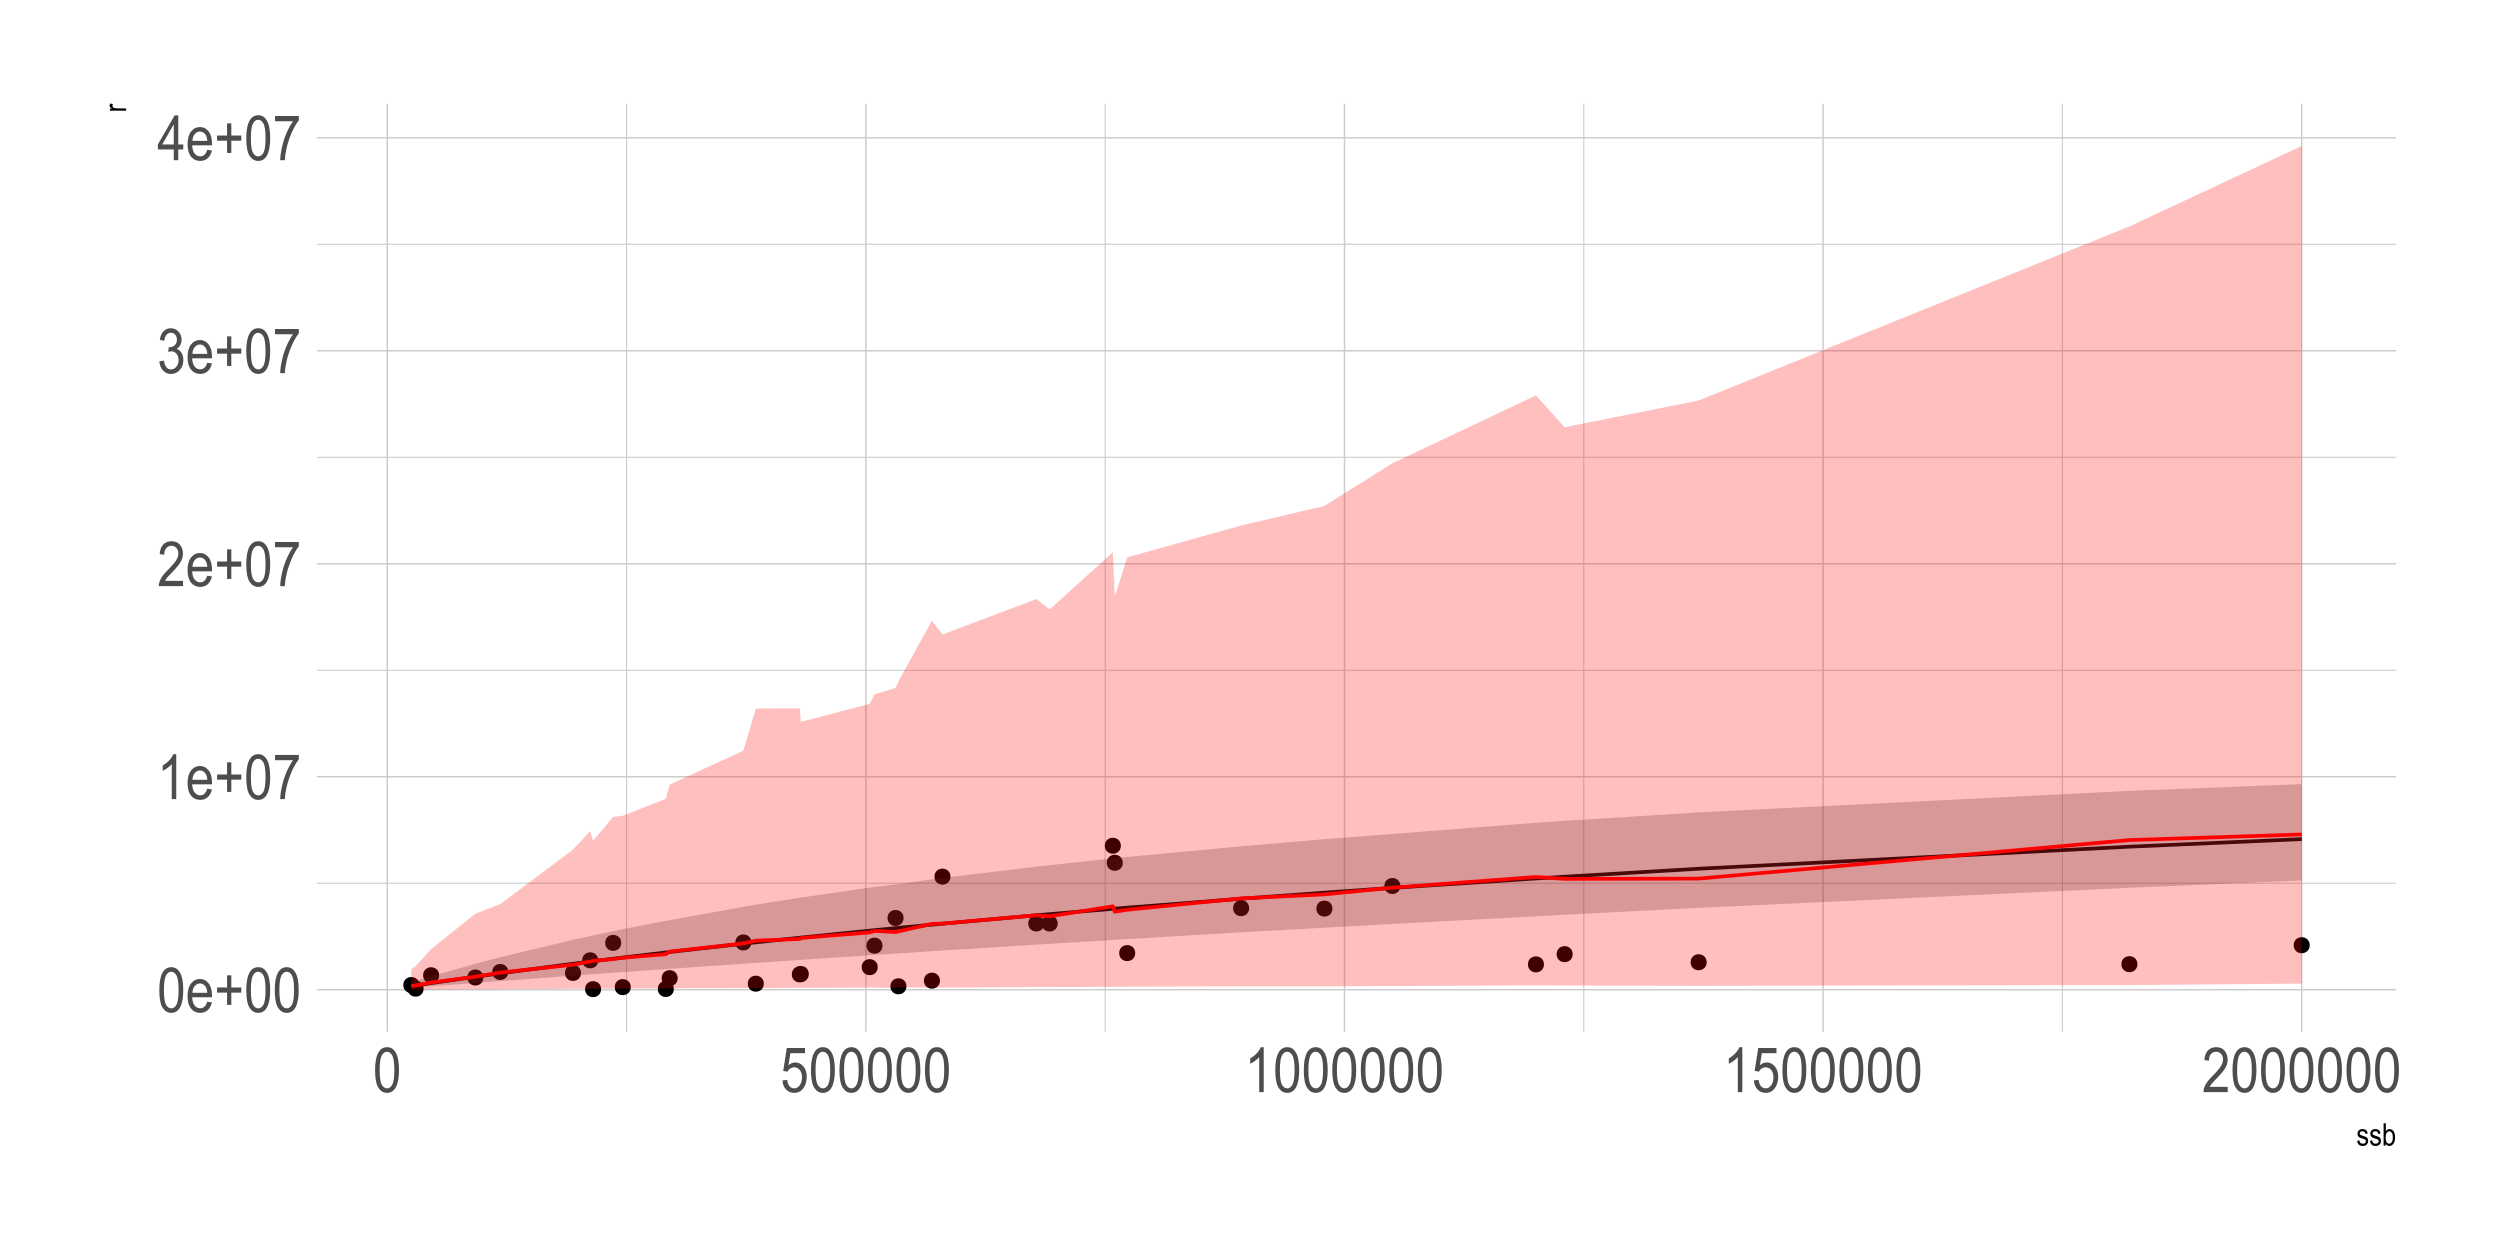 <?xml version="1.0" encoding="UTF-8"?>
<svg xmlns="http://www.w3.org/2000/svg" xmlns:xlink="http://www.w3.org/1999/xlink" width="720pt" height="360pt" viewBox="0 0 720 360" version="1.1">
<defs>
<g>
<symbol overflow="visible" id="glyph0-0">
<path style="stroke:none;" d="M 0.391 0 L 0.391 -11.25 L 3.812 -11.25 L 3.812 0 Z M 0.797 -0.469 L 3.406 -0.469 L 3.406 -10.875 L 0.797 -10.875 Z M 0.797 -0.469 "/>
</symbol>
<symbol overflow="visible" id="glyph0-1">
<path style="stroke:none;" d="M 0.594 -6.359 C 0.594 -8.516 0.883 -10.148 1.469 -11.266 C 2.051 -12.379 2.91 -12.938 4.047 -12.938 C 5.055 -12.938 5.848 -12.484 6.422 -11.578 C 7.129 -10.492 7.484 -8.754 7.484 -6.359 C 7.484 -4.203 7.191 -2.566 6.609 -1.453 C 6.023 -0.336 5.164 0.219 4.031 0.219 C 3.02 0.219 2.191 -0.27 1.547 -1.25 C 0.91 -2.238 0.594 -3.941 0.594 -6.359 Z M 1.922 -6.359 C 1.922 -4.266 2.117 -2.859 2.516 -2.141 C 2.922 -1.43 3.438 -1.078 4.062 -1.078 C 4.656 -1.078 5.148 -1.438 5.547 -2.156 C 5.941 -2.883 6.141 -4.285 6.141 -6.359 C 6.141 -8.453 5.938 -9.852 5.531 -10.562 C 5.133 -11.27 4.617 -11.625 3.984 -11.625 C 3.398 -11.625 2.91 -11.266 2.516 -10.547 C 2.117 -9.828 1.922 -8.43 1.922 -6.359 Z M 1.922 -6.359 "/>
</symbol>
<symbol overflow="visible" id="glyph0-2">
<path style="stroke:none;" d="M 6.188 -3 L 7.531 -2.797 C 7.301 -1.805 6.895 -1.055 6.312 -0.547 C 5.727 -0.035 5.008 0.219 4.156 0.219 C 3.062 0.219 2.18 -0.191 1.516 -1.016 C 0.848 -1.848 0.516 -3.039 0.516 -4.594 C 0.516 -6.195 0.852 -7.422 1.531 -8.266 C 2.207 -9.117 3.062 -9.547 4.094 -9.547 C 5.082 -9.547 5.906 -9.129 6.562 -8.297 C 7.227 -7.461 7.562 -6.258 7.562 -4.688 L 7.562 -4.266 L 1.844 -4.266 C 1.895 -3.211 2.133 -2.422 2.562 -1.891 C 3 -1.359 3.531 -1.094 4.156 -1.094 C 5.125 -1.094 5.801 -1.727 6.188 -3 Z M 1.922 -5.562 L 6.203 -5.562 C 6.141 -6.375 5.961 -6.977 5.672 -7.375 C 5.254 -7.957 4.727 -8.25 4.094 -8.25 C 3.508 -8.25 3.008 -8.004 2.594 -7.516 C 2.188 -7.035 1.961 -6.383 1.922 -5.562 Z M 1.922 -5.562 "/>
</symbol>
<symbol overflow="visible" id="glyph0-3">
<path style="stroke:none;" d="M 3.688 -2.078 L 3.688 -5.609 L 0.812 -5.609 L 0.812 -7.094 L 3.688 -7.094 L 3.688 -10.594 L 4.906 -10.594 L 4.906 -7.094 L 7.781 -7.094 L 7.781 -5.609 L 4.906 -5.609 L 4.906 -2.078 Z M 3.688 -2.078 "/>
</symbol>
<symbol overflow="visible" id="glyph0-4">
<path style="stroke:none;" d="M 5.469 0 L 4.172 0 L 4.172 -10.078 C 3.879 -9.723 3.477 -9.363 2.969 -9 C 2.469 -8.633 2.004 -8.359 1.578 -8.172 L 1.578 -9.703 C 2.297 -10.109 2.926 -10.609 3.469 -11.203 C 4.02 -11.797 4.406 -12.375 4.625 -12.938 L 5.469 -12.938 Z M 5.469 0 "/>
</symbol>
<symbol overflow="visible" id="glyph0-5">
<path style="stroke:none;" d="M 0.672 -11.203 L 0.672 -12.719 L 7.516 -12.719 L 7.516 -11.484 C 6.492 -10.16 5.598 -8.438 4.828 -6.312 C 4.055 -4.188 3.609 -2.082 3.484 0 L 2.156 0 C 2.176 -1.082 2.348 -2.336 2.672 -3.766 C 2.992 -5.203 3.438 -6.57 4 -7.875 C 4.57 -9.176 5.188 -10.285 5.844 -11.203 Z M 0.672 -11.203 "/>
</symbol>
<symbol overflow="visible" id="glyph0-6">
<path style="stroke:none;" d="M 7.422 -1.516 L 7.422 0 L 0.438 0 C 0.414 -0.613 0.598 -1.301 0.984 -2.062 C 1.379 -2.82 2.098 -3.723 3.141 -4.766 C 4.348 -5.973 5.141 -6.906 5.516 -7.562 C 5.891 -8.219 6.078 -8.832 6.078 -9.406 C 6.078 -10.062 5.883 -10.594 5.5 -11 C 5.125 -11.414 4.656 -11.625 4.094 -11.625 C 3.488 -11.625 2.988 -11.398 2.594 -10.953 C 2.207 -10.516 2.016 -9.879 2.016 -9.047 L 0.688 -9.219 C 0.781 -10.445 1.129 -11.375 1.734 -12 C 2.336 -12.625 3.133 -12.938 4.125 -12.938 C 5.207 -12.938 6.023 -12.57 6.578 -11.844 C 7.129 -11.125 7.406 -10.301 7.406 -9.375 C 7.406 -8.551 7.188 -7.758 6.75 -7 C 6.32 -6.25 5.504 -5.25 4.297 -4 C 3.516 -3.207 3.008 -2.664 2.781 -2.375 C 2.562 -2.094 2.379 -1.805 2.234 -1.516 Z M 7.422 -1.516 "/>
</symbol>
<symbol overflow="visible" id="glyph0-7">
<path style="stroke:none;" d="M 0.594 -3.406 L 1.906 -3.609 C 2.164 -1.922 2.848 -1.078 3.953 -1.078 C 4.535 -1.078 5.047 -1.328 5.484 -1.828 C 5.922 -2.328 6.141 -2.977 6.141 -3.781 C 6.141 -4.531 5.938 -5.133 5.531 -5.594 C 5.133 -6.051 4.645 -6.281 4.062 -6.281 C 3.82 -6.281 3.52 -6.219 3.156 -6.094 L 3.312 -7.484 L 3.5 -7.469 C 4.145 -7.469 4.664 -7.664 5.062 -8.062 C 5.457 -8.457 5.656 -8.984 5.656 -9.641 C 5.656 -10.234 5.488 -10.711 5.156 -11.078 C 4.82 -11.453 4.414 -11.641 3.938 -11.641 C 3.438 -11.641 3.016 -11.445 2.672 -11.062 C 2.328 -10.676 2.109 -10.094 2.016 -9.312 L 0.734 -9.594 C 0.891 -10.695 1.254 -11.531 1.828 -12.094 C 2.41 -12.656 3.109 -12.938 3.922 -12.938 C 4.773 -12.938 5.5 -12.617 6.094 -11.984 C 6.695 -11.359 7 -10.562 7 -9.594 C 7 -9.008 6.867 -8.488 6.609 -8.031 C 6.359 -7.582 6.004 -7.234 5.547 -6.984 C 5.961 -6.859 6.305 -6.66 6.578 -6.391 C 6.859 -6.129 7.082 -5.77 7.25 -5.312 C 7.426 -4.863 7.516 -4.363 7.516 -3.812 C 7.516 -2.625 7.164 -1.648 6.469 -0.891 C 5.77 -0.141 4.938 0.234 3.969 0.234 C 3.062 0.234 2.297 -0.094 1.672 -0.75 C 1.047 -1.406 0.688 -2.289 0.594 -3.406 Z M 0.594 -3.406 "/>
</symbol>
<symbol overflow="visible" id="glyph0-8">
<path style="stroke:none;" d="M 4.75 0 L 4.75 -3.078 L 0.172 -3.078 L 0.172 -4.531 L 5 -12.891 L 6.047 -12.891 L 6.047 -4.531 L 7.484 -4.531 L 7.484 -3.078 L 6.047 -3.078 L 6.047 0 Z M 4.75 -4.531 L 4.75 -10.344 L 1.438 -4.531 Z M 4.75 -4.531 "/>
</symbol>
<symbol overflow="visible" id="glyph0-9">
<path style="stroke:none;" d="M 0.594 -3.375 L 1.953 -3.516 C 2.055 -2.691 2.289 -2.078 2.656 -1.672 C 3.031 -1.273 3.469 -1.078 3.969 -1.078 C 4.582 -1.078 5.109 -1.359 5.547 -1.922 C 5.992 -2.492 6.219 -3.27 6.219 -4.25 C 6.219 -5.164 6.004 -5.875 5.578 -6.375 C 5.148 -6.883 4.609 -7.141 3.953 -7.141 C 3.555 -7.141 3.188 -7.031 2.844 -6.812 C 2.508 -6.594 2.242 -6.285 2.047 -5.891 L 0.812 -6.094 L 1.844 -12.703 L 7.094 -12.703 L 7.094 -11.203 L 2.891 -11.203 L 2.312 -7.734 C 2.938 -8.273 3.602 -8.547 4.312 -8.547 C 5.195 -8.547 5.961 -8.164 6.609 -7.406 C 7.266 -6.656 7.594 -5.645 7.594 -4.375 C 7.594 -3.113 7.266 -2.031 6.609 -1.125 C 5.961 -0.227 5.086 0.219 3.984 0.219 C 3.066 0.219 2.289 -0.098 1.656 -0.734 C 1.031 -1.367 0.676 -2.25 0.594 -3.375 Z M 0.594 -3.375 "/>
</symbol>
<symbol overflow="visible" id="glyph1-0">
<path style="stroke:none;" d="M 0.188 0 L 0.188 -5.625 L 1.906 -5.625 L 1.906 0 Z M 0.406 -0.234 L 1.703 -0.234 L 1.703 -5.438 L 0.406 -5.438 Z M 0.406 -0.234 "/>
</symbol>
<symbol overflow="visible" id="glyph1-1">
<path style="stroke:none;" d="M 0.234 -1.391 L 0.875 -1.516 C 0.906 -1.191 1.004 -0.945 1.172 -0.781 C 1.348 -0.625 1.578 -0.547 1.859 -0.547 C 2.141 -0.547 2.359 -0.613 2.516 -0.75 C 2.672 -0.895 2.75 -1.07 2.75 -1.281 C 2.75 -1.469 2.68 -1.613 2.547 -1.719 C 2.453 -1.781 2.234 -1.867 1.891 -1.984 C 1.379 -2.129 1.039 -2.254 0.875 -2.359 C 0.707 -2.473 0.578 -2.617 0.484 -2.797 C 0.391 -2.984 0.344 -3.191 0.344 -3.422 C 0.344 -3.828 0.469 -4.148 0.719 -4.391 C 0.977 -4.641 1.332 -4.766 1.781 -4.766 C 2.062 -4.766 2.312 -4.711 2.531 -4.609 C 2.75 -4.516 2.91 -4.379 3.016 -4.203 C 3.129 -4.035 3.211 -3.789 3.266 -3.469 L 2.625 -3.359 C 2.57 -3.867 2.297 -4.125 1.797 -4.125 C 1.516 -4.125 1.305 -4.066 1.172 -3.953 C 1.035 -3.836 0.969 -3.691 0.969 -3.516 C 0.969 -3.348 1.031 -3.211 1.156 -3.109 C 1.238 -3.055 1.473 -2.961 1.859 -2.828 C 2.398 -2.66 2.75 -2.523 2.906 -2.422 C 3.062 -2.316 3.18 -2.176 3.266 -2 C 3.359 -1.832 3.406 -1.629 3.406 -1.391 C 3.406 -0.941 3.266 -0.578 2.984 -0.297 C 2.703 -0.023 2.316 0.109 1.828 0.109 C 0.91 0.109 0.379 -0.391 0.234 -1.391 Z M 0.234 -1.391 "/>
</symbol>
<symbol overflow="visible" id="glyph1-2">
<path style="stroke:none;" d="M 1.078 0 L 0.469 0 L 0.469 -6.438 L 1.109 -6.438 L 1.109 -4.141 C 1.254 -4.348 1.41 -4.504 1.578 -4.609 C 1.754 -4.711 1.953 -4.766 2.172 -4.766 C 2.461 -4.766 2.727 -4.676 2.969 -4.5 C 3.219 -4.32 3.414 -4.051 3.562 -3.688 C 3.707 -3.32 3.781 -2.883 3.781 -2.375 C 3.781 -1.582 3.613 -0.969 3.281 -0.531 C 2.957 -0.102 2.57 0.109 2.125 0.109 C 1.906 0.109 1.707 0.051 1.531 -0.062 C 1.352 -0.176 1.203 -0.348 1.078 -0.578 Z M 1.062 -2.375 C 1.062 -1.883 1.102 -1.52 1.188 -1.281 C 1.281 -1.039 1.406 -0.859 1.562 -0.734 C 1.727 -0.609 1.91 -0.547 2.109 -0.547 C 2.367 -0.547 2.602 -0.695 2.812 -1 C 3.02 -1.301 3.125 -1.75 3.125 -2.344 C 3.125 -2.957 3.023 -3.406 2.828 -3.688 C 2.629 -3.977 2.383 -4.125 2.094 -4.125 C 1.82 -4.125 1.582 -3.973 1.375 -3.672 C 1.164 -3.367 1.062 -2.938 1.062 -2.375 Z M 1.062 -2.375 "/>
</symbol>
<symbol overflow="visible" id="glyph2-0">
<path style="stroke:none;" d="M 0 -0.188 L -5.625 -0.188 L -5.625 -1.906 L 0 -1.906 Z M -0.234 -0.406 L -0.234 -1.703 L -5.438 -1.703 L -5.438 -0.406 Z M -0.234 -0.406 "/>
</symbol>
<symbol overflow="visible" id="glyph2-1">
<path style="stroke:none;" d="M 0 -0.469 L -4.672 -0.469 L -4.672 -1.062 L -3.953 -1.062 C -4.285 -1.207 -4.504 -1.344 -4.609 -1.469 C -4.711 -1.594 -4.766 -1.734 -4.766 -1.891 C -4.766 -2.109 -4.68 -2.328 -4.516 -2.547 L -3.781 -2.328 C -3.895 -2.172 -3.953 -2.016 -3.953 -1.859 C -3.953 -1.723 -3.906 -1.598 -3.812 -1.484 C -3.719 -1.367 -3.582 -1.289 -3.406 -1.25 C -3.102 -1.164 -2.781 -1.125 -2.438 -1.125 L 0 -1.125 Z M 0 -0.469 "/>
</symbol>
</g>
<clipPath id="clip1">
  <path d="M 91.234 254 L 691 254 L 691 255 L 91.234 255 Z M 91.234 254 "/>
</clipPath>
<clipPath id="clip2">
  <path d="M 91.234 192 L 691 192 L 691 194 L 91.234 194 Z M 91.234 192 "/>
</clipPath>
<clipPath id="clip3">
  <path d="M 91.234 131 L 691 131 L 691 132 L 91.234 132 Z M 91.234 131 "/>
</clipPath>
<clipPath id="clip4">
  <path d="M 91.234 70 L 691 70 L 691 71 L 91.234 71 Z M 91.234 70 "/>
</clipPath>
<clipPath id="clip5">
  <path d="M 180 29.887 L 181 29.887 L 181 298 L 180 298 Z M 180 29.887 "/>
</clipPath>
<clipPath id="clip6">
  <path d="M 318 29.887 L 319 29.887 L 319 298 L 318 298 Z M 318 29.887 "/>
</clipPath>
<clipPath id="clip7">
  <path d="M 455 29.887 L 457 29.887 L 457 298 L 455 298 Z M 455 29.887 "/>
</clipPath>
<clipPath id="clip8">
  <path d="M 593 29.887 L 595 29.887 L 595 298 L 593 298 Z M 593 29.887 "/>
</clipPath>
<clipPath id="clip9">
  <path d="M 91.234 284 L 691 284 L 691 286 L 91.234 286 Z M 91.234 284 "/>
</clipPath>
<clipPath id="clip10">
  <path d="M 91.234 223 L 691 223 L 691 224 L 91.234 224 Z M 91.234 223 "/>
</clipPath>
<clipPath id="clip11">
  <path d="M 91.234 162 L 691 162 L 691 163 L 91.234 163 Z M 91.234 162 "/>
</clipPath>
<clipPath id="clip12">
  <path d="M 91.234 100 L 691 100 L 691 102 L 91.234 102 Z M 91.234 100 "/>
</clipPath>
<clipPath id="clip13">
  <path d="M 91.234 39 L 691 39 L 691 40 L 91.234 40 Z M 91.234 39 "/>
</clipPath>
<clipPath id="clip14">
  <path d="M 111 29.887 L 112 29.887 L 112 298 L 111 298 Z M 111 29.887 "/>
</clipPath>
<clipPath id="clip15">
  <path d="M 249 29.887 L 250 29.887 L 250 298 L 249 298 Z M 249 29.887 "/>
</clipPath>
<clipPath id="clip16">
  <path d="M 386 29.887 L 388 29.887 L 388 298 L 386 298 Z M 386 29.887 "/>
</clipPath>
<clipPath id="clip17">
  <path d="M 524 29.887 L 526 29.887 L 526 298 L 524 298 Z M 524 29.887 "/>
</clipPath>
<clipPath id="clip18">
  <path d="M 662 29.887 L 664 29.887 L 664 298 L 662 298 Z M 662 29.887 "/>
</clipPath>
</defs>
<g id="surface71">
<rect x="0" y="0" width="720" height="360" style="fill:rgb(100%,100%,100%);fill-opacity:1;stroke:none;"/>
<g clip-path="url(#clip1)" clip-rule="nonzero">
<path style="fill:none;stroke-width:0.32;stroke-linecap:butt;stroke-linejoin:round;stroke:rgb(80%,80%,80%);stroke-opacity:1;stroke-miterlimit:10;" d="M 91.234 254.371 L 690.113 254.371 "/>
</g>
<g clip-path="url(#clip2)" clip-rule="nonzero">
<path style="fill:none;stroke-width:0.32;stroke-linecap:butt;stroke-linejoin:round;stroke:rgb(80%,80%,80%);stroke-opacity:1;stroke-miterlimit:10;" d="M 91.234 193.035 L 690.113 193.035 "/>
</g>
<g clip-path="url(#clip3)" clip-rule="nonzero">
<path style="fill:none;stroke-width:0.32;stroke-linecap:butt;stroke-linejoin:round;stroke:rgb(80%,80%,80%);stroke-opacity:1;stroke-miterlimit:10;" d="M 91.234 131.695 L 690.113 131.695 "/>
</g>
<g clip-path="url(#clip4)" clip-rule="nonzero">
<path style="fill:none;stroke-width:0.32;stroke-linecap:butt;stroke-linejoin:round;stroke:rgb(80%,80%,80%);stroke-opacity:1;stroke-miterlimit:10;" d="M 91.234 70.355 L 690.113 70.355 "/>
</g>
<g clip-path="url(#clip5)" clip-rule="nonzero">
<path style="fill:none;stroke-width:0.32;stroke-linecap:butt;stroke-linejoin:round;stroke:rgb(80%,80%,80%);stroke-opacity:1;stroke-miterlimit:10;" d="M 180.453 297.156 L 180.453 29.887 "/>
</g>
<g clip-path="url(#clip6)" clip-rule="nonzero">
<path style="fill:none;stroke-width:0.32;stroke-linecap:butt;stroke-linejoin:round;stroke:rgb(80%,80%,80%);stroke-opacity:1;stroke-miterlimit:10;" d="M 318.293 297.156 L 318.293 29.887 "/>
</g>
<g clip-path="url(#clip7)" clip-rule="nonzero">
<path style="fill:none;stroke-width:0.32;stroke-linecap:butt;stroke-linejoin:round;stroke:rgb(80%,80%,80%);stroke-opacity:1;stroke-miterlimit:10;" d="M 456.133 297.156 L 456.133 29.887 "/>
</g>
<g clip-path="url(#clip8)" clip-rule="nonzero">
<path style="fill:none;stroke-width:0.32;stroke-linecap:butt;stroke-linejoin:round;stroke:rgb(80%,80%,80%);stroke-opacity:1;stroke-miterlimit:10;" d="M 593.973 297.156 L 593.973 29.887 "/>
</g>
<g clip-path="url(#clip9)" clip-rule="nonzero">
<path style="fill:none;stroke-width:0.427;stroke-linecap:butt;stroke-linejoin:round;stroke:rgb(80%,80%,80%);stroke-opacity:1;stroke-miterlimit:10;" d="M 91.234 285.043 L 690.113 285.043 "/>
</g>
<g clip-path="url(#clip10)" clip-rule="nonzero">
<path style="fill:none;stroke-width:0.427;stroke-linecap:butt;stroke-linejoin:round;stroke:rgb(80%,80%,80%);stroke-opacity:1;stroke-miterlimit:10;" d="M 91.234 223.703 L 690.113 223.703 "/>
</g>
<g clip-path="url(#clip11)" clip-rule="nonzero">
<path style="fill:none;stroke-width:0.427;stroke-linecap:butt;stroke-linejoin:round;stroke:rgb(80%,80%,80%);stroke-opacity:1;stroke-miterlimit:10;" d="M 91.234 162.363 L 690.113 162.363 "/>
</g>
<g clip-path="url(#clip12)" clip-rule="nonzero">
<path style="fill:none;stroke-width:0.427;stroke-linecap:butt;stroke-linejoin:round;stroke:rgb(80%,80%,80%);stroke-opacity:1;stroke-miterlimit:10;" d="M 91.234 101.023 L 690.113 101.023 "/>
</g>
<g clip-path="url(#clip13)" clip-rule="nonzero">
<path style="fill:none;stroke-width:0.427;stroke-linecap:butt;stroke-linejoin:round;stroke:rgb(80%,80%,80%);stroke-opacity:1;stroke-miterlimit:10;" d="M 91.234 39.684 L 690.113 39.684 "/>
</g>
<g clip-path="url(#clip14)" clip-rule="nonzero">
<path style="fill:none;stroke-width:0.427;stroke-linecap:butt;stroke-linejoin:round;stroke:rgb(80%,80%,80%);stroke-opacity:1;stroke-miterlimit:10;" d="M 111.535 297.156 L 111.535 29.887 "/>
</g>
<g clip-path="url(#clip15)" clip-rule="nonzero">
<path style="fill:none;stroke-width:0.427;stroke-linecap:butt;stroke-linejoin:round;stroke:rgb(80%,80%,80%);stroke-opacity:1;stroke-miterlimit:10;" d="M 249.375 297.156 L 249.375 29.887 "/>
</g>
<g clip-path="url(#clip16)" clip-rule="nonzero">
<path style="fill:none;stroke-width:0.427;stroke-linecap:butt;stroke-linejoin:round;stroke:rgb(80%,80%,80%);stroke-opacity:1;stroke-miterlimit:10;" d="M 387.211 297.156 L 387.211 29.887 "/>
</g>
<g clip-path="url(#clip17)" clip-rule="nonzero">
<path style="fill:none;stroke-width:0.427;stroke-linecap:butt;stroke-linejoin:round;stroke:rgb(80%,80%,80%);stroke-opacity:1;stroke-miterlimit:10;" d="M 525.051 297.156 L 525.051 29.887 "/>
</g>
<g clip-path="url(#clip18)" clip-rule="nonzero">
<path style="fill:none;stroke-width:0.427;stroke-linecap:butt;stroke-linejoin:round;stroke:rgb(80%,80%,80%);stroke-opacity:1;stroke-miterlimit:10;" d="M 662.891 297.156 L 662.891 29.887 "/>
</g>
<path style="fill-rule:nonzero;fill:rgb(0%,0%,0%);fill-opacity:1;stroke-width:0.709;stroke-linecap:round;stroke-linejoin:round;stroke:rgb(0%,0%,0%);stroke-opacity:1;stroke-miterlimit:10;" d="M 326.59 274.492 C 326.59 277.098 322.68 277.098 322.68 274.492 C 322.68 271.887 326.59 271.887 326.59 274.492 "/>
<path style="fill-rule:nonzero;fill:rgb(0%,0%,0%);fill-opacity:1;stroke-width:0.709;stroke-linecap:round;stroke-linejoin:round;stroke:rgb(0%,0%,0%);stroke-opacity:1;stroke-miterlimit:10;" d="M 232.309 280.625 C 232.309 283.234 228.398 283.234 228.398 280.625 C 228.398 278.02 232.309 278.02 232.309 280.625 "/>
<path style="fill-rule:nonzero;fill:rgb(0%,0%,0%);fill-opacity:1;stroke-width:0.709;stroke-linecap:round;stroke-linejoin:round;stroke:rgb(0%,0%,0%);stroke-opacity:1;stroke-miterlimit:10;" d="M 260.703 284.055 C 260.703 286.66 256.793 286.66 256.793 284.055 C 256.793 281.449 260.703 281.449 260.703 284.055 "/>
<path style="fill-rule:nonzero;fill:rgb(0%,0%,0%);fill-opacity:1;stroke-width:0.709;stroke-linecap:round;stroke-linejoin:round;stroke:rgb(0%,0%,0%);stroke-opacity:1;stroke-miterlimit:10;" d="M 181.309 284.293 C 181.309 286.902 177.398 286.902 177.398 284.293 C 177.398 281.688 181.309 281.688 181.309 284.293 "/>
<path style="fill-rule:nonzero;fill:rgb(0%,0%,0%);fill-opacity:1;stroke-width:0.709;stroke-linecap:round;stroke-linejoin:round;stroke:rgb(0%,0%,0%);stroke-opacity:1;stroke-miterlimit:10;" d="M 138.852 281.527 C 138.852 284.133 134.941 284.133 134.941 281.527 C 134.941 278.922 138.852 278.922 138.852 281.527 "/>
<path style="fill-rule:nonzero;fill:rgb(0%,0%,0%);fill-opacity:1;stroke-width:0.709;stroke-linecap:round;stroke-linejoin:round;stroke:rgb(0%,0%,0%);stroke-opacity:1;stroke-miterlimit:10;" d="M 146.02 279.926 C 146.02 282.535 142.109 282.535 142.109 279.926 C 142.109 277.32 146.02 277.32 146.02 279.926 "/>
<path style="fill-rule:nonzero;fill:rgb(0%,0%,0%);fill-opacity:1;stroke-width:0.709;stroke-linecap:round;stroke-linejoin:round;stroke:rgb(0%,0%,0%);stroke-opacity:1;stroke-miterlimit:10;" d="M 194.816 281.711 C 194.816 284.316 190.906 284.316 190.906 281.711 C 190.906 279.105 194.816 279.105 194.816 281.711 "/>
<path style="fill-rule:nonzero;fill:rgb(0%,0%,0%);fill-opacity:1;stroke-width:0.709;stroke-linecap:round;stroke-linejoin:round;stroke:rgb(0%,0%,0%);stroke-opacity:1;stroke-miterlimit:10;" d="M 270.352 282.43 C 270.352 285.035 266.441 285.035 266.441 282.43 C 266.441 279.824 270.352 279.824 270.352 282.43 "/>
<path style="fill-rule:nonzero;fill:rgb(0%,0%,0%);fill-opacity:1;stroke-width:0.709;stroke-linecap:round;stroke-linejoin:round;stroke:rgb(0%,0%,0%);stroke-opacity:1;stroke-miterlimit:10;" d="M 193.711 284.816 C 193.711 287.426 189.801 287.426 189.801 284.816 C 189.801 282.211 193.711 282.211 193.711 284.816 "/>
<path style="fill-rule:nonzero;fill:rgb(0%,0%,0%);fill-opacity:1;stroke-width:0.709;stroke-linecap:round;stroke-linejoin:round;stroke:rgb(0%,0%,0%);stroke-opacity:1;stroke-miterlimit:10;" d="M 172.762 284.875 C 172.762 287.48 168.852 287.48 168.852 284.875 C 168.852 282.27 172.762 282.27 172.762 284.875 "/>
<path style="fill-rule:nonzero;fill:rgb(0%,0%,0%);fill-opacity:1;stroke-width:0.709;stroke-linecap:round;stroke-linejoin:round;stroke:rgb(0%,0%,0%);stroke-opacity:1;stroke-miterlimit:10;" d="M 121.648 284.734 C 121.648 287.34 117.742 287.34 117.742 284.734 C 117.742 282.125 121.648 282.125 121.648 284.734 "/>
<path style="fill-rule:nonzero;fill:rgb(0%,0%,0%);fill-opacity:1;stroke-width:0.709;stroke-linecap:round;stroke-linejoin:round;stroke:rgb(0%,0%,0%);stroke-opacity:1;stroke-miterlimit:10;" d="M 120.41 283.691 C 120.41 286.301 116.5 286.301 116.5 283.691 C 116.5 281.086 120.41 281.086 120.41 283.691 "/>
<path style="fill-rule:nonzero;fill:rgb(0%,0%,0%);fill-opacity:1;stroke-width:0.709;stroke-linecap:round;stroke-linejoin:round;stroke:rgb(0%,0%,0%);stroke-opacity:1;stroke-miterlimit:10;" d="M 126.117 280.879 C 126.117 283.484 122.207 283.484 122.207 280.879 C 122.207 278.27 126.117 278.27 126.117 280.879 "/>
<path style="fill-rule:nonzero;fill:rgb(0%,0%,0%);fill-opacity:1;stroke-width:0.709;stroke-linecap:round;stroke-linejoin:round;stroke:rgb(0%,0%,0%);stroke-opacity:1;stroke-miterlimit:10;" d="M 166.973 280.203 C 166.973 282.809 163.062 282.809 163.062 280.203 C 163.062 277.598 166.973 277.598 166.973 280.203 "/>
<path style="fill-rule:nonzero;fill:rgb(0%,0%,0%);fill-opacity:1;stroke-width:0.709;stroke-linecap:round;stroke-linejoin:round;stroke:rgb(0%,0%,0%);stroke-opacity:1;stroke-miterlimit:10;" d="M 216.043 271.426 C 216.043 274.031 212.133 274.031 212.133 271.426 C 212.133 268.82 216.043 268.82 216.043 271.426 "/>
<path style="fill-rule:nonzero;fill:rgb(0%,0%,0%);fill-opacity:1;stroke-width:0.709;stroke-linecap:round;stroke-linejoin:round;stroke:rgb(0%,0%,0%);stroke-opacity:1;stroke-miterlimit:10;" d="M 253.809 272.344 C 253.809 274.953 249.898 274.953 249.898 272.344 C 249.898 269.738 253.809 269.738 253.809 272.344 "/>
<path style="fill-rule:nonzero;fill:rgb(0%,0%,0%);fill-opacity:1;stroke-width:0.709;stroke-linecap:round;stroke-linejoin:round;stroke:rgb(0%,0%,0%);stroke-opacity:1;stroke-miterlimit:10;" d="M 359.395 261.551 C 359.395 264.156 355.484 264.156 355.484 261.551 C 355.484 258.941 359.395 258.941 359.395 261.551 "/>
<path style="fill-rule:nonzero;fill:rgb(0%,0%,0%);fill-opacity:1;stroke-width:0.709;stroke-linecap:round;stroke-linejoin:round;stroke:rgb(0%,0%,0%);stroke-opacity:1;stroke-miterlimit:10;" d="M 252.43 278.539 C 252.43 281.148 248.523 281.148 248.523 278.539 C 248.523 275.934 252.43 275.934 252.43 278.539 "/>
<path style="fill-rule:nonzero;fill:rgb(0%,0%,0%);fill-opacity:1;stroke-width:0.709;stroke-linecap:round;stroke-linejoin:round;stroke:rgb(0%,0%,0%);stroke-opacity:1;stroke-miterlimit:10;" d="M 452.574 274.801 C 452.574 277.406 448.664 277.406 448.664 274.801 C 448.664 272.191 452.574 272.191 452.574 274.801 "/>
<path style="fill-rule:nonzero;fill:rgb(0%,0%,0%);fill-opacity:1;stroke-width:0.709;stroke-linecap:round;stroke-linejoin:round;stroke:rgb(0%,0%,0%);stroke-opacity:1;stroke-miterlimit:10;" d="M 232.582 280.516 C 232.582 283.121 228.672 283.121 228.672 280.516 C 228.672 277.91 232.582 277.91 232.582 280.516 "/>
<path style="fill-rule:nonzero;fill:rgb(0%,0%,0%);fill-opacity:1;stroke-width:0.709;stroke-linecap:round;stroke-linejoin:round;stroke:rgb(0%,0%,0%);stroke-opacity:1;stroke-miterlimit:10;" d="M 323.004 248.484 C 323.004 251.09 319.094 251.09 319.094 248.484 C 319.094 245.879 323.004 245.879 323.004 248.484 "/>
<path style="fill-rule:nonzero;fill:rgb(0%,0%,0%);fill-opacity:1;stroke-width:0.709;stroke-linecap:round;stroke-linejoin:round;stroke:rgb(0%,0%,0%);stroke-opacity:1;stroke-miterlimit:10;" d="M 171.934 276.578 C 171.934 279.184 168.023 279.184 168.023 276.578 C 168.023 273.973 171.934 273.973 171.934 276.578 "/>
<path style="fill-rule:nonzero;fill:rgb(0%,0%,0%);fill-opacity:1;stroke-width:0.709;stroke-linecap:round;stroke-linejoin:round;stroke:rgb(0%,0%,0%);stroke-opacity:1;stroke-miterlimit:10;" d="M 615.223 277.684 C 615.223 280.289 611.312 280.289 611.312 277.684 C 611.312 275.074 615.223 275.074 615.223 277.684 "/>
<path style="fill-rule:nonzero;fill:rgb(0%,0%,0%);fill-opacity:1;stroke-width:0.709;stroke-linecap:round;stroke-linejoin:round;stroke:rgb(0%,0%,0%);stroke-opacity:1;stroke-miterlimit:10;" d="M 219.625 283.301 C 219.625 285.906 215.715 285.906 215.715 283.301 C 215.715 280.695 219.625 280.695 219.625 283.301 "/>
<path style="fill-rule:nonzero;fill:rgb(0%,0%,0%);fill-opacity:1;stroke-width:0.709;stroke-linecap:round;stroke-linejoin:round;stroke:rgb(0%,0%,0%);stroke-opacity:1;stroke-miterlimit:10;" d="M 259.875 264.371 C 259.875 266.977 255.965 266.977 255.965 264.371 C 255.965 261.766 259.875 261.766 259.875 264.371 "/>
<path style="fill-rule:nonzero;fill:rgb(0%,0%,0%);fill-opacity:1;stroke-width:0.709;stroke-linecap:round;stroke-linejoin:round;stroke:rgb(0%,0%,0%);stroke-opacity:1;stroke-miterlimit:10;" d="M 178.551 271.547 C 178.551 274.152 174.641 274.152 174.641 271.547 C 174.641 268.941 178.551 268.941 178.551 271.547 "/>
<path style="fill-rule:nonzero;fill:rgb(0%,0%,0%);fill-opacity:1;stroke-width:0.709;stroke-linecap:round;stroke-linejoin:round;stroke:rgb(0%,0%,0%);stroke-opacity:1;stroke-miterlimit:10;" d="M 444.305 277.742 C 444.305 280.348 440.395 280.348 440.395 277.742 C 440.395 275.137 444.305 275.137 444.305 277.742 "/>
<path style="fill-rule:nonzero;fill:rgb(0%,0%,0%);fill-opacity:1;stroke-width:0.709;stroke-linecap:round;stroke-linejoin:round;stroke:rgb(0%,0%,0%);stroke-opacity:1;stroke-miterlimit:10;" d="M 304.258 265.965 C 304.258 268.574 300.348 268.574 300.348 265.965 C 300.348 263.359 304.258 263.359 304.258 265.965 "/>
<path style="fill-rule:nonzero;fill:rgb(0%,0%,0%);fill-opacity:1;stroke-width:0.709;stroke-linecap:round;stroke-linejoin:round;stroke:rgb(0%,0%,0%);stroke-opacity:1;stroke-miterlimit:10;" d="M 273.383 252.473 C 273.383 255.078 269.473 255.078 269.473 252.473 C 269.473 249.863 273.383 249.863 273.383 252.473 "/>
<path style="fill-rule:nonzero;fill:rgb(0%,0%,0%);fill-opacity:1;stroke-width:0.709;stroke-linecap:round;stroke-linejoin:round;stroke:rgb(0%,0%,0%);stroke-opacity:1;stroke-miterlimit:10;" d="M 300.398 265.965 C 300.398 268.574 296.488 268.574 296.488 265.965 C 296.488 263.359 300.398 263.359 300.398 265.965 "/>
<path style="fill-rule:nonzero;fill:rgb(0%,0%,0%);fill-opacity:1;stroke-width:0.709;stroke-linecap:round;stroke-linejoin:round;stroke:rgb(0%,0%,0%);stroke-opacity:1;stroke-miterlimit:10;" d="M 402.953 255.172 C 402.953 257.777 399.043 257.777 399.043 255.172 C 399.043 252.562 402.953 252.562 402.953 255.172 "/>
<path style="fill-rule:nonzero;fill:rgb(0%,0%,0%);fill-opacity:1;stroke-width:0.709;stroke-linecap:round;stroke-linejoin:round;stroke:rgb(0%,0%,0%);stroke-opacity:1;stroke-miterlimit:10;" d="M 322.453 243.578 C 322.453 246.184 318.543 246.184 318.543 243.578 C 318.543 240.969 322.453 240.969 322.453 243.578 "/>
<path style="fill-rule:nonzero;fill:rgb(0%,0%,0%);fill-opacity:1;stroke-width:0.709;stroke-linecap:round;stroke-linejoin:round;stroke:rgb(0%,0%,0%);stroke-opacity:1;stroke-miterlimit:10;" d="M 491.168 277.129 C 491.168 279.734 487.258 279.734 487.258 277.129 C 487.258 274.523 491.168 274.523 491.168 277.129 "/>
<path style="fill-rule:nonzero;fill:rgb(0%,0%,0%);fill-opacity:1;stroke-width:0.709;stroke-linecap:round;stroke-linejoin:round;stroke:rgb(0%,0%,0%);stroke-opacity:1;stroke-miterlimit:10;" d="M 664.844 272.223 C 664.844 274.828 660.934 274.828 660.934 272.223 C 660.934 269.617 664.844 269.617 664.844 272.223 "/>
<path style="fill-rule:nonzero;fill:rgb(0%,0%,0%);fill-opacity:1;stroke-width:0.709;stroke-linecap:round;stroke-linejoin:round;stroke:rgb(0%,0%,0%);stroke-opacity:1;stroke-miterlimit:10;" d="M 383.379 261.672 C 383.379 264.277 379.469 264.277 379.469 261.672 C 379.469 259.066 383.379 259.066 383.379 261.672 "/>
<path style="fill:none;stroke-width:1.067;stroke-linecap:butt;stroke-linejoin:round;stroke:rgb(0%,0%,0%);stroke-opacity:1;stroke-miterlimit:10;" d="M 118.453 283.984 L 119.695 283.801 L 124.16 283.137 L 136.898 281.305 L 144.066 280.312 L 165.016 277.555 L 169.98 276.93 L 170.805 276.824 L 176.594 276.109 L 179.352 275.773 L 191.758 274.301 L 192.859 274.172 L 214.086 271.785 L 217.672 271.398 L 230.352 270.055 L 230.629 270.027 L 250.477 268.023 L 251.855 267.887 L 257.922 267.297 L 258.746 267.219 L 268.395 266.305 L 271.43 266.023 L 298.445 263.598 L 302.305 263.266 L 320.5 261.738 L 321.051 261.691 L 324.633 261.402 L 357.441 258.836 L 381.422 257.078 L 400.996 255.711 L 442.348 253 L 450.617 252.484 L 489.215 250.191 L 613.27 243.844 L 662.891 241.66 "/>
<path style=" stroke:none;fill-rule:nonzero;fill:rgb(20%,20%,20%);fill-opacity:0.251;" d="M 118.453 282.859 L 119.695 282.48 L 124.16 281.148 L 136.898 277.578 L 144.066 275.68 L 165.016 270.664 L 169.98 269.59 L 170.805 269.414 L 176.594 268.168 L 179.352 267.594 L 191.758 265.199 L 192.859 265 L 214.086 261.168 L 217.672 260.543 L 230.352 258.539 L 230.629 258.5 L 250.477 255.613 L 251.855 255.453 L 257.922 254.695 L 258.746 254.578 L 268.395 253.266 L 271.43 252.848 L 298.445 249.59 L 302.305 249.168 L 320.5 247.199 L 321.051 247.145 L 324.633 246.789 L 357.441 243.738 L 381.422 241.68 L 400.996 240.172 L 442.348 236.965 L 450.617 236.402 L 489.215 233.957 L 613.27 227.773 L 662.891 225.816 L 662.891 253.566 L 613.27 255.688 L 489.215 261.457 L 450.617 263.438 L 442.348 263.887 L 400.996 266.102 L 381.422 267.168 L 357.441 268.508 L 324.633 270.453 L 321.051 270.668 L 320.5 270.703 L 302.305 271.82 L 298.445 272.059 L 271.43 273.758 L 268.395 273.953 L 258.746 274.574 L 257.922 274.625 L 251.855 275.023 L 250.477 275.113 L 230.629 276.438 L 230.352 276.457 L 217.672 277.312 L 214.086 277.555 L 192.859 279.016 L 191.758 279.094 L 179.352 279.969 L 176.594 280.164 L 170.805 280.578 L 169.98 280.637 L 165.016 281 L 144.066 282.551 L 136.898 283.094 L 124.16 284.062 L 119.695 284.406 L 118.453 284.504 Z M 118.453 282.859 "/>
<path style="fill:none;stroke-width:1.067;stroke-linecap:butt;stroke-linejoin:round;stroke:rgb(100%,0%,0%);stroke-opacity:1;stroke-miterlimit:10;" d="M 118.453 283.992 L 119.695 283.797 L 124.16 282.965 L 136.898 281.281 L 144.066 280.098 L 165.016 277.836 L 169.98 276.93 L 170.805 276.711 L 176.594 276.211 L 179.352 275.832 L 191.758 274.805 L 192.859 274.062 L 214.086 271.703 L 217.672 270.918 L 230.352 270.422 L 230.629 270.141 L 250.477 268.539 L 251.855 268.109 L 257.922 268.426 L 258.746 268.25 L 268.395 266.062 L 271.43 265.992 L 298.445 263.594 L 302.305 263.895 L 320.5 261.016 L 321.051 262.566 L 324.633 262.012 L 357.441 258.73 L 381.422 257.586 L 400.996 255.648 L 442.348 252.566 L 450.617 253.113 L 489.215 253.039 L 613.27 241.934 L 662.891 240.316 "/>
<path style=" stroke:none;fill-rule:nonzero;fill:rgb(100%,0%,0%);fill-opacity:0.251;" d="M 118.453 279.09 L 119.695 278.273 L 124.16 273.336 L 136.898 263.152 L 144.066 260.383 L 165.016 244.684 L 169.98 239.348 L 170.805 242.117 L 176.594 235.273 L 179.352 234.945 L 191.758 230.051 L 192.859 225.973 L 214.086 216.188 L 217.672 204.047 L 230.352 204.008 L 230.629 207.898 L 250.477 202.691 L 251.855 199.934 L 257.922 198.156 L 258.746 196.254 L 268.395 178.734 L 271.43 182.746 L 298.445 172.535 L 302.305 175.5 L 320.5 159.039 L 321.051 171.875 L 324.633 160.527 L 357.441 151.355 L 381.422 145.699 L 400.996 133.445 L 442.348 113.867 L 450.617 123.051 L 489.215 115.34 L 613.27 65.203 L 662.891 42.035 L 662.891 283.285 L 613.27 283.684 L 489.215 283.906 L 450.617 283.828 L 442.348 283.77 L 400.996 283.969 L 381.422 284.07 L 357.441 284.066 L 324.633 284.148 L 321.051 284.223 L 320.5 284.195 L 302.305 284.289 L 298.445 284.289 L 271.43 284.422 L 268.395 284.418 L 258.746 284.34 L 257.922 284.477 L 251.855 284.426 L 250.477 284.414 L 230.629 284.488 L 230.352 284.488 L 217.672 284.59 L 214.086 284.547 L 192.859 284.652 L 191.758 284.645 L 179.352 284.73 L 176.594 284.703 L 170.805 284.754 L 169.98 284.742 L 165.016 284.754 L 144.066 284.879 L 136.898 284.906 L 124.16 284.973 L 119.695 284.996 L 118.453 285.008 Z M 118.453 279.09 "/>
<g style="fill:rgb(30.196%,30.196%,30.196%);fill-opacity:1;">
  <use xlink:href="#glyph0-1" x="45.293" y="291.488"/>
  <use xlink:href="#glyph0-2" x="53.502" y="291.488"/>
  <use xlink:href="#glyph0-3" x="61.711" y="291.488"/>
  <use xlink:href="#glyph0-1" x="70.333" y="291.488"/>
  <use xlink:href="#glyph0-1" x="78.542" y="291.488"/>
</g>
<g style="fill:rgb(30.196%,30.196%,30.196%);fill-opacity:1;">
  <use xlink:href="#glyph0-4" x="45.293" y="230.148"/>
  <use xlink:href="#glyph0-2" x="53.502" y="230.148"/>
  <use xlink:href="#glyph0-3" x="61.711" y="230.148"/>
  <use xlink:href="#glyph0-1" x="70.333" y="230.148"/>
  <use xlink:href="#glyph0-5" x="78.542" y="230.148"/>
</g>
<g style="fill:rgb(30.196%,30.196%,30.196%);fill-opacity:1;">
  <use xlink:href="#glyph0-6" x="45.293" y="168.809"/>
  <use xlink:href="#glyph0-2" x="53.502" y="168.809"/>
  <use xlink:href="#glyph0-3" x="61.711" y="168.809"/>
  <use xlink:href="#glyph0-1" x="70.333" y="168.809"/>
  <use xlink:href="#glyph0-5" x="78.542" y="168.809"/>
</g>
<g style="fill:rgb(30.196%,30.196%,30.196%);fill-opacity:1;">
  <use xlink:href="#glyph0-7" x="45.293" y="107.469"/>
  <use xlink:href="#glyph0-2" x="53.502" y="107.469"/>
  <use xlink:href="#glyph0-3" x="61.711" y="107.469"/>
  <use xlink:href="#glyph0-1" x="70.333" y="107.469"/>
  <use xlink:href="#glyph0-5" x="78.542" y="107.469"/>
</g>
<g style="fill:rgb(30.196%,30.196%,30.196%);fill-opacity:1;">
  <use xlink:href="#glyph0-8" x="45.293" y="46.129"/>
  <use xlink:href="#glyph0-2" x="53.502" y="46.129"/>
  <use xlink:href="#glyph0-3" x="61.711" y="46.129"/>
  <use xlink:href="#glyph0-1" x="70.333" y="46.129"/>
  <use xlink:href="#glyph0-5" x="78.542" y="46.129"/>
</g>
<g style="fill:rgb(30.196%,30.196%,30.196%);fill-opacity:1;">
  <use xlink:href="#glyph0-1" x="107.43" y="314.527"/>
</g>
<g style="fill:rgb(30.196%,30.196%,30.196%);fill-opacity:1;">
  <use xlink:href="#glyph0-9" x="224.75" y="314.527"/>
  <use xlink:href="#glyph0-1" x="232.959" y="314.527"/>
  <use xlink:href="#glyph0-1" x="241.168" y="314.527"/>
  <use xlink:href="#glyph0-1" x="249.377" y="314.527"/>
  <use xlink:href="#glyph0-1" x="257.586" y="314.527"/>
  <use xlink:href="#glyph0-1" x="265.795" y="314.527"/>
</g>
<g style="fill:rgb(30.196%,30.196%,30.196%);fill-opacity:1;">
  <use xlink:href="#glyph0-4" x="358.48" y="314.527"/>
  <use xlink:href="#glyph0-1" x="366.689" y="314.527"/>
  <use xlink:href="#glyph0-1" x="374.898" y="314.527"/>
  <use xlink:href="#glyph0-1" x="383.107" y="314.527"/>
  <use xlink:href="#glyph0-1" x="391.316" y="314.527"/>
  <use xlink:href="#glyph0-1" x="399.525" y="314.527"/>
  <use xlink:href="#glyph0-1" x="407.734" y="314.527"/>
</g>
<g style="fill:rgb(30.196%,30.196%,30.196%);fill-opacity:1;">
  <use xlink:href="#glyph0-4" x="496.32" y="314.527"/>
  <use xlink:href="#glyph0-9" x="504.529" y="314.527"/>
  <use xlink:href="#glyph0-1" x="512.738" y="314.527"/>
  <use xlink:href="#glyph0-1" x="520.947" y="314.527"/>
  <use xlink:href="#glyph0-1" x="529.156" y="314.527"/>
  <use xlink:href="#glyph0-1" x="537.365" y="314.527"/>
  <use xlink:href="#glyph0-1" x="545.574" y="314.527"/>
</g>
<g style="fill:rgb(30.196%,30.196%,30.196%);fill-opacity:1;">
  <use xlink:href="#glyph0-6" x="634.16" y="314.527"/>
  <use xlink:href="#glyph0-1" x="642.369" y="314.527"/>
  <use xlink:href="#glyph0-1" x="650.578" y="314.527"/>
  <use xlink:href="#glyph0-1" x="658.787" y="314.527"/>
  <use xlink:href="#glyph0-1" x="666.996" y="314.527"/>
  <use xlink:href="#glyph0-1" x="675.205" y="314.527"/>
  <use xlink:href="#glyph0-1" x="683.414" y="314.527"/>
</g>
<g style="fill:rgb(0%,0%,0%);fill-opacity:1;">
  <use xlink:href="#glyph1-1" x="678.625" y="329.934"/>
  <use xlink:href="#glyph1-1" x="682.316" y="329.934"/>
  <use xlink:href="#glyph1-2" x="686.008" y="329.934"/>
</g>
<g style="fill:rgb(0%,0%,0%);fill-opacity:1;">
  <use xlink:href="#glyph2-1" x="36.324" y="32.344"/>
</g>
</g>
</svg>
